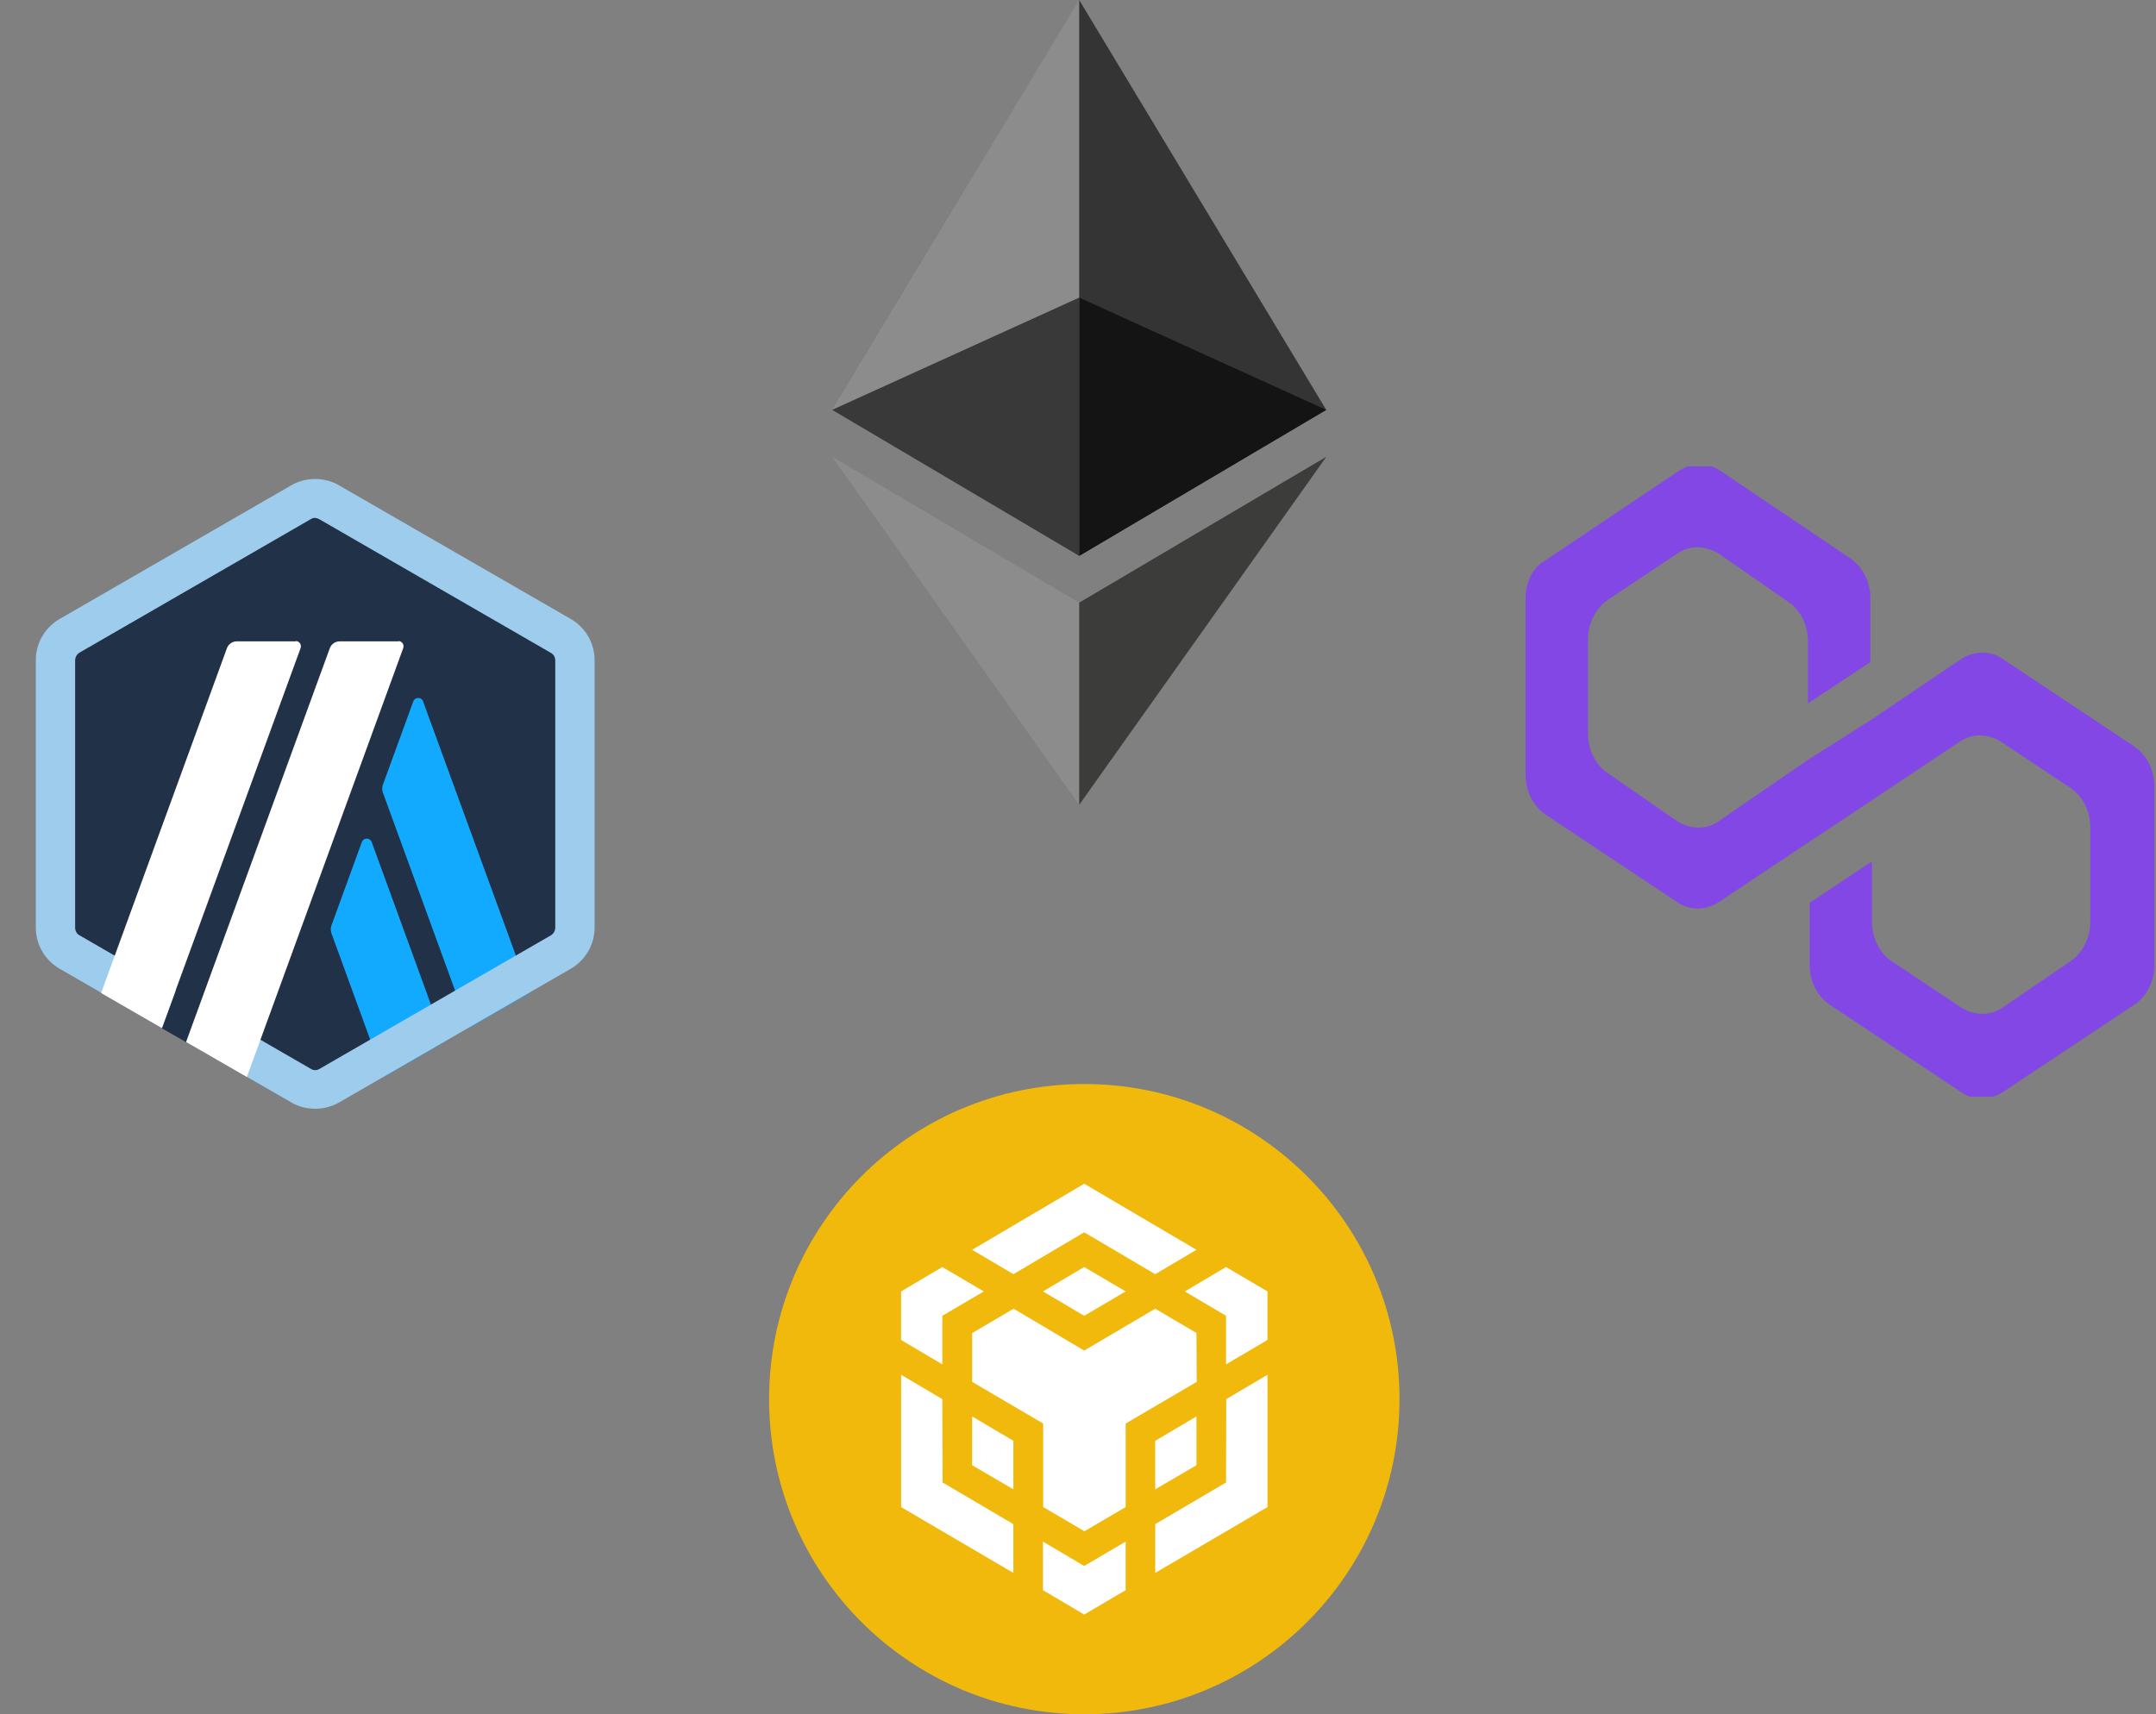 <svg width="171" height="136" viewBox="0 0 171 136" fill="none" xmlns="http://www.w3.org/2000/svg">
<rect x="0" y="0" width="171" height="136" fill="#808080" stroke="none"/>
<path d="M4.52 53.2V72.8C4.52 74.06 5.18 75.2 6.28 75.84L23.26 85.64C24.34 86.26 25.68 86.26 26.76 85.64L43.74 75.84C44.82 75.22 45.5 74.06 45.5 72.8V53.2C45.5 51.94 44.84 50.8 43.74 50.16L26.76 40.36C25.68 39.74 24.34 39.74 23.26 40.36L6.28 50.16C5.2 50.78 4.54 51.94 4.54 53.2H4.52Z" fill="#213147"/>
<path d="M28.7 66.8L26.28 73.44C26.22 73.62 26.22 73.82 26.28 74.02L30.44 85.44L35.26 82.66L29.48 66.8C29.34 66.44 28.84 66.44 28.7 66.8Z" fill="#12AAFF"/>
<path d="M33.56 55.64C33.42 55.28 32.92 55.28 32.78 55.64L30.36 62.28C30.3 62.46 30.3 62.66 30.36 62.86L37.18 81.56L42 78.78L33.56 55.66V55.64Z" fill="#12AAFF"/>
<path d="M25 41.1C25.12 41.1 25.24 41.14 25.34 41.2L43.7 51.8C43.92 51.92 44.04 52.16 44.04 52.4V73.6C44.04 73.84 43.9 74.08 43.7 74.2L25.34 84.8C25.24 84.86 25.12 84.9 25 84.9C24.88 84.9 24.76 84.86 24.66 84.8L6.3 74.2C6.08 74.08 5.96 73.84 5.96 73.6V52.38C5.96 52.14 6.1 51.9 6.3 51.78L24.66 41.18C24.76 41.12 24.88 41.08 25 41.08V41.1ZM25 38C24.34 38 23.7 38.16 23.1 38.5L4.74 49.1C3.56 49.78 2.84 51.02 2.84 52.38V73.58C2.84 74.94 3.56 76.18 4.74 76.86L23.1 87.46C23.68 87.8 24.34 87.96 25 87.96C25.66 87.96 26.3 87.8 26.9 87.46L45.26 76.86C46.44 76.18 47.16 74.94 47.16 73.58V52.38C47.16 51.02 46.44 49.78 45.26 49.1L26.88 38.5C26.3 38.16 25.64 38 24.98 38H25Z" fill="#9DCCED"/>
<path d="M12.84 81.58L14.54 76.94L17.94 79.76L14.76 82.68L12.84 81.58Z" fill="#213147"/>
<path d="M23.44 50.88H18.78C18.44 50.88 18.12 51.1 18 51.42L8.02 78.78L12.84 81.56L23.84 51.42C23.94 51.14 23.74 50.86 23.46 50.86L23.44 50.88Z" fill="white"/>
<path d="M31.6 50.88H26.94C26.6 50.88 26.28 51.1 26.16 51.42L14.76 82.66L19.58 85.44L31.98 51.42C32.08 51.14 31.88 50.86 31.6 50.86V50.88Z" fill="white"/>
<g clip-path="url(#clip0_302_4322)">
<path d="M158.76 52.224C157.849 51.627 156.677 51.627 155.635 52.224L148.344 57.149L143.396 60.284L136.234 65.209C135.323 65.806 134.151 65.806 133.109 65.209L127.51 61.328C126.599 60.731 125.948 59.537 125.948 58.194V50.731C125.948 49.537 126.469 48.343 127.51 47.597L133.109 43.866C134.021 43.269 135.193 43.269 136.234 43.866L141.833 47.746C142.745 48.343 143.396 49.537 143.396 50.881V55.806L148.344 52.522V47.448C148.344 46.254 147.823 45.06 146.781 44.313L136.365 37.298C135.453 36.702 134.281 36.702 133.24 37.298L122.562 44.463C121.521 45.06 121 46.254 121 47.448V61.478C121 62.672 121.521 63.866 122.562 64.612L133.109 71.627C134.021 72.224 135.193 72.224 136.234 71.627L143.396 66.851L148.344 63.567L155.505 58.791C156.417 58.194 157.589 58.194 158.63 58.791L164.229 62.522C165.141 63.119 165.792 64.313 165.792 65.657V73.119C165.792 74.313 165.271 75.507 164.229 76.254L158.76 79.985C157.849 80.582 156.677 80.582 155.635 79.985L150.036 76.254C149.125 75.657 148.474 74.463 148.474 73.119V68.343L143.526 71.627V76.552C143.526 77.746 144.047 78.94 145.089 79.687L155.635 86.701C156.547 87.299 157.719 87.299 158.76 86.701L169.307 79.687C170.219 79.09 170.87 77.895 170.87 76.552V62.373C170.87 61.179 170.349 59.985 169.307 59.239L158.76 52.224Z" fill="#8247E5"/>
</g>
<path fill-rule="evenodd" clip-rule="evenodd" d="M86 86C99.808 86 111 97.192 111 111C111 124.808 99.808 136 86 136C72.192 136 61 124.808 61 111C61 97.192 72.192 86 86 86Z" fill="#F0B90B"/>
<path d="M74.74 111L74.758 117.611L80.375 120.916V124.786L71.471 119.564V109.067L74.74 111ZM74.74 104.389V108.242L71.469 106.306V102.454L74.74 100.519L78.027 102.454L74.74 104.389ZM82.721 102.454L85.992 100.519L89.279 102.454L85.992 104.389L82.721 102.454Z" fill="white"/>
<path d="M77.104 116.24V112.37L80.375 114.305V118.157L77.104 116.24ZM82.721 122.302L85.992 124.237L89.279 122.302V126.154L85.992 128.089L82.721 126.154V122.302ZM93.971 102.454L97.242 100.519L100.529 102.454V106.306L97.242 108.242V104.389L93.971 102.454ZM97.242 117.611L97.26 111L100.531 109.065V119.562L91.627 124.784V120.914L97.242 117.611Z" fill="white"/>
<path d="M94.896 116.24L91.625 118.157V114.305L94.896 112.37V116.24Z" fill="white"/>
<path d="M94.896 105.76L94.914 109.63L89.281 112.935V119.562L86.01 121.479L82.739 119.562V112.935L77.106 109.63V105.76L80.391 103.825L85.99 107.146L91.623 103.825L94.91 105.76H94.896ZM77.104 99.151L85.992 93.911L94.896 99.151L91.625 101.086L85.992 97.765L80.375 101.086L77.104 99.151Z" fill="white"/>
<g clip-path="url(#clip1_302_4322)">
<path d="M85.594 0L85.166 1.455V43.674L85.594 44.101L105.188 32.517L85.594 0Z" fill="#343434"/>
<path d="M85.594 0L66 32.517L85.594 44.101V23.61V0Z" fill="#8C8C8C"/>
<path d="M85.594 47.812L85.353 48.106V63.145L85.594 63.85L105.2 36.234L85.594 47.812Z" fill="#3C3C3B"/>
<path d="M85.594 63.85V47.812L66 36.234L85.594 63.85Z" fill="#8C8C8C"/>
<path d="M85.594 44.101L105.188 32.517L85.594 23.61V44.101Z" fill="#141414"/>
<path d="M66 32.517L85.594 44.101V23.61L66 32.517Z" fill="#393939"/>
</g>
<defs>
<clipPath id="clip0_302_4322">
<rect width="50" height="50" fill="white" transform="translate(121 37)"/>
</clipPath>
<clipPath id="clip1_302_4322">
<rect width="39.2" height="63.85" fill="white" transform="translate(66)"/>
</clipPath>
</defs>
</svg>

